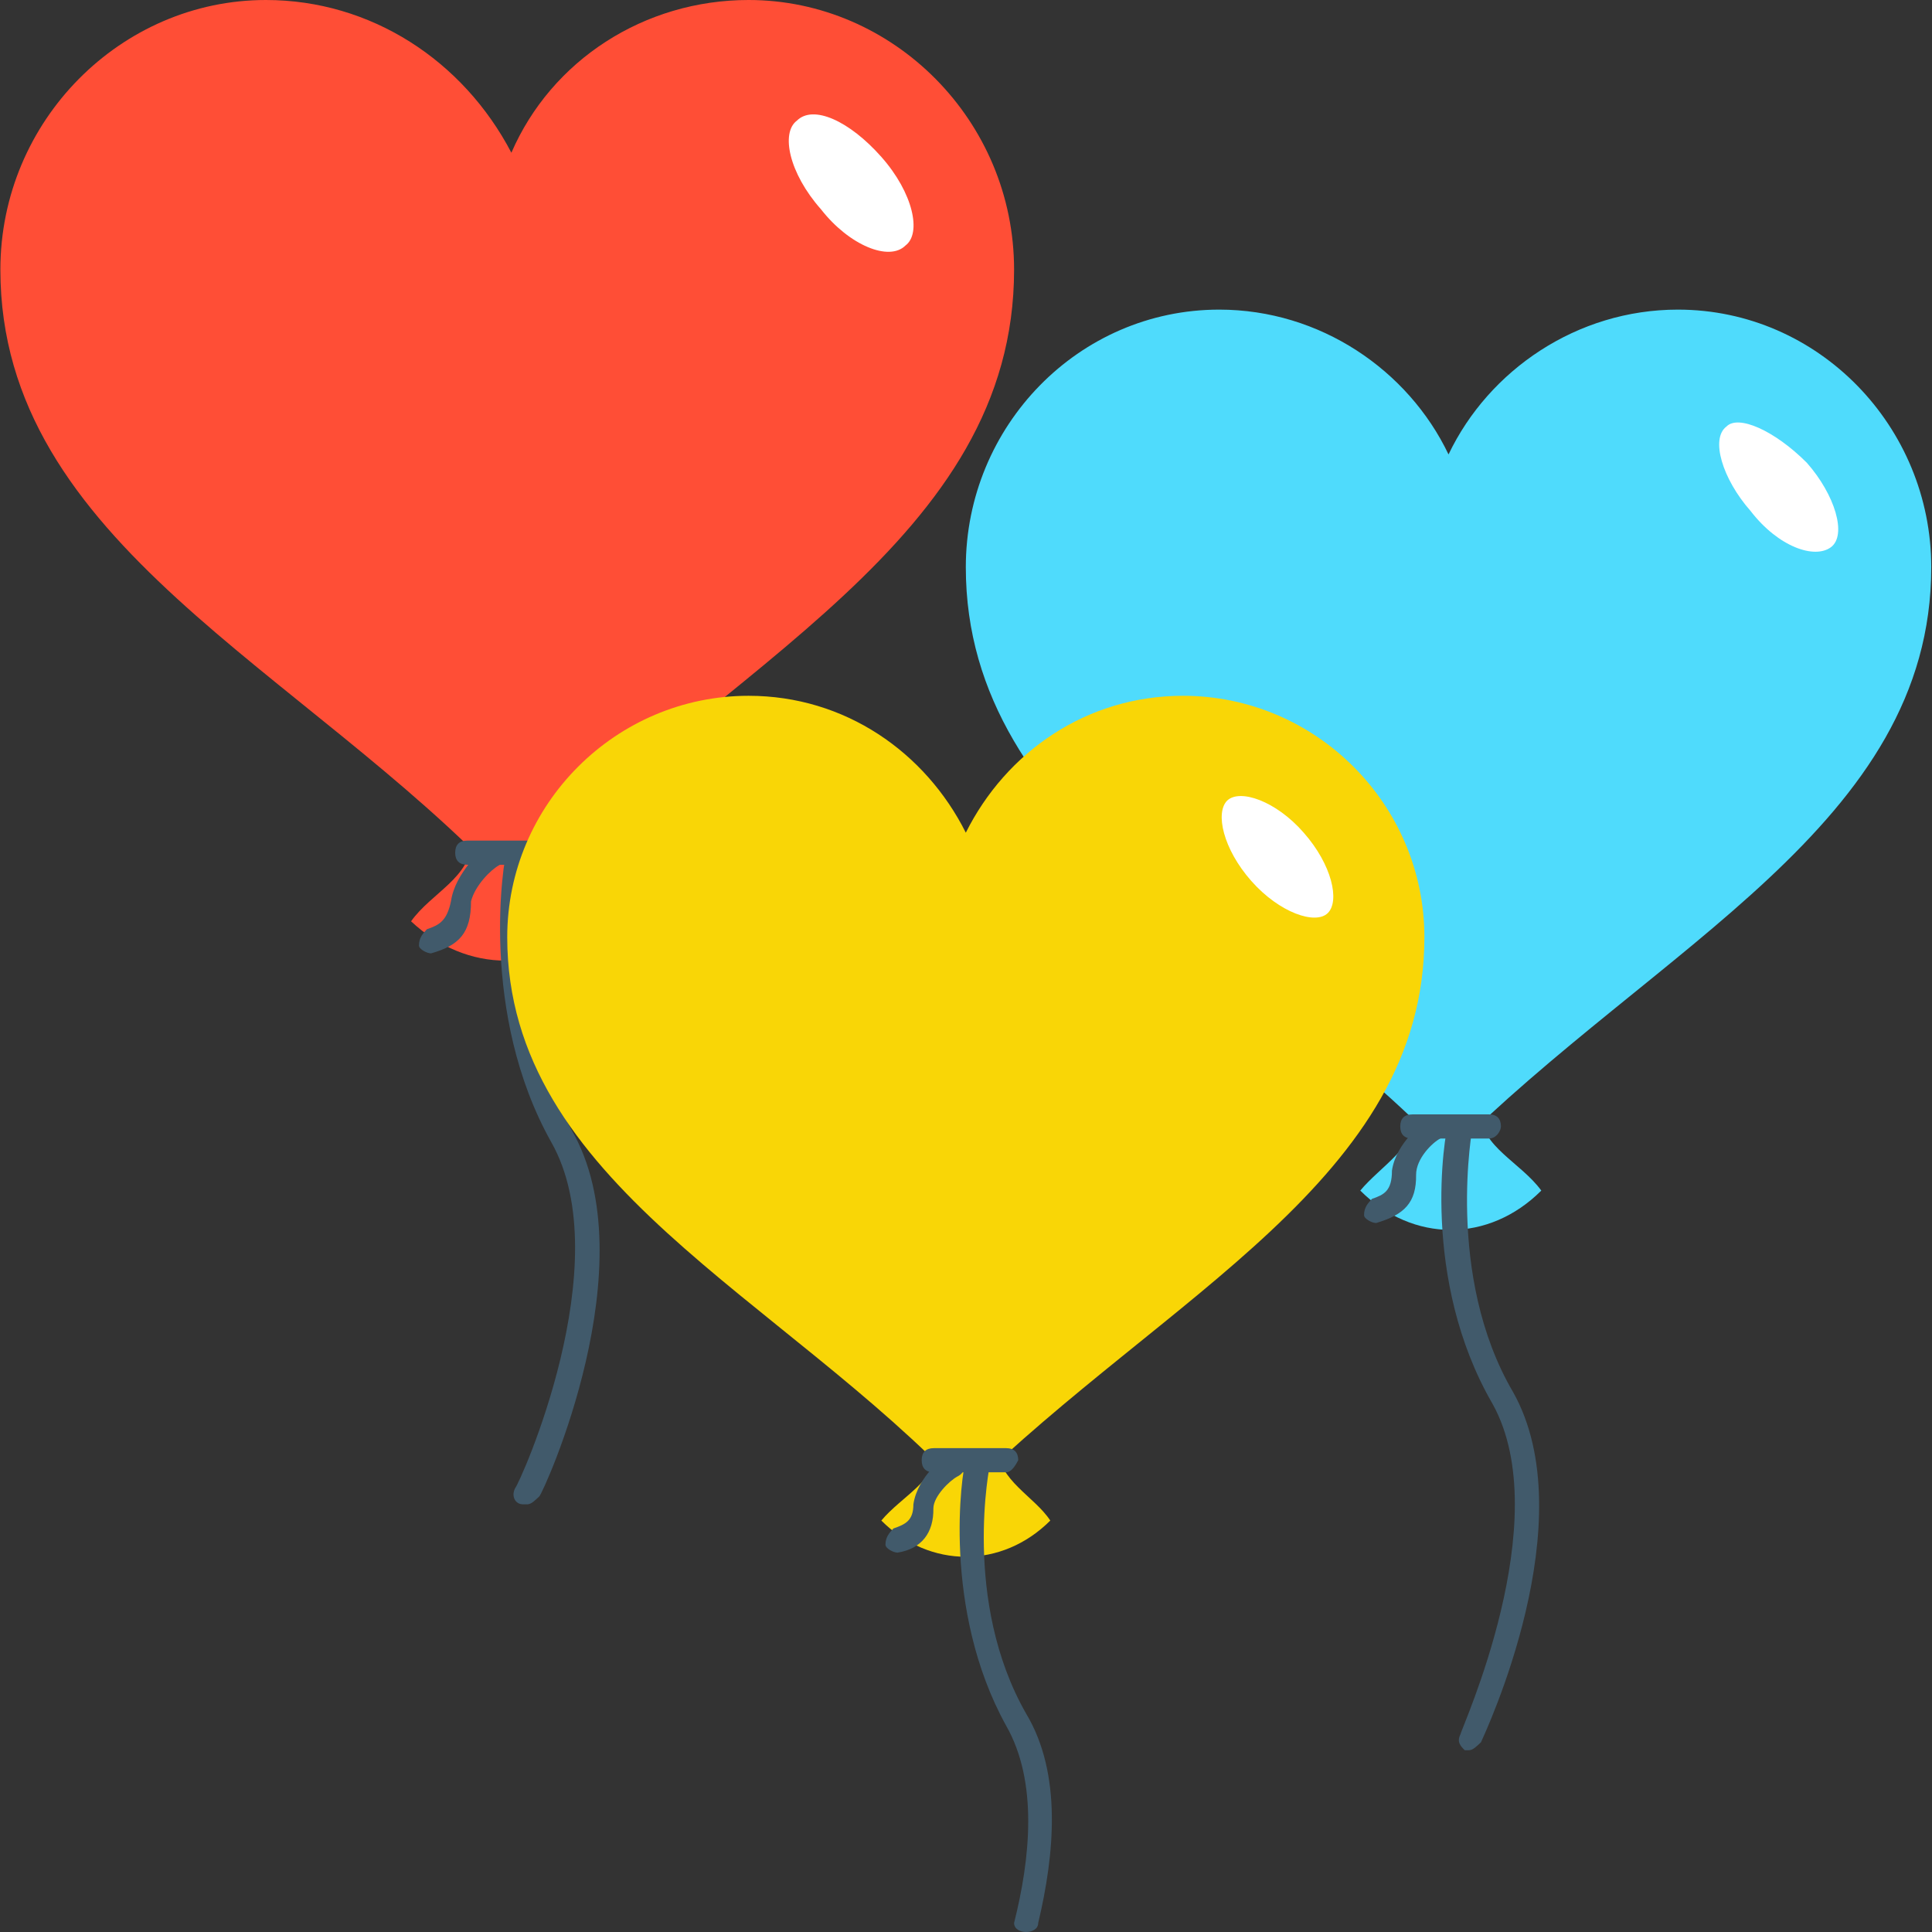 <?xml version="1.0" encoding="utf-8"?>
<!-- Generator: Adobe Illustrator 22.0.1, SVG Export Plug-In . SVG Version: 6.00 Build 0)  -->
<svg version="1.1" id="Capa_1" xmlns="http://www.w3.org/2000/svg" xmlns:xlink="http://www.w3.org/1999/xlink" x="0px" y="0px"
	 viewBox="0 0 512.3 512.3" style="enable-background:new 0 0 512.3 512.3;" xml:space="preserve">
<rect x="0" y="0" width="512.3" height="512.3" fill="#333333" stroke="none"/>
<style type="text/css">
	.st0{fill:#4FDBFC;}
	.st1{fill:#FFFFFF;}
	.st2{fill:#415A6B;}
	.st3{fill:#FF4E36;}
	.st4{fill:#F9D606;}
</style>
<g>
	<path class="st0" d="M384.1,306.1c55.5-55.5,128-87.5,128-155.7c0-37.3-29.9-68.3-67.2-68.3c-26.7,0-50.1,16-60.8,38.4
		c-10.7-22.4-34.1-38.4-60.8-38.4c-37.3,0-67.2,30.9-67.2,68.3C256.1,219.7,331.9,251.7,384.1,306.1z"/>
	<path class="st0" d="M408.7,315.7c-13.9,13.9-34.1,13.9-48,0c5.3-6.4,14.9-11.7,14.9-20.3c5.3,0,11.7,0,17.1,0
		C392.7,304,403.3,308.3,408.7,315.7z"/>
</g>
<path class="st1" d="M479.1,122.7c7.5,8.5,10.7,19.2,6.4,22.4s-13.9,0-21.3-9.6c-7.5-8.5-10.7-19.2-6.4-22.4
	C460.9,109.9,470.5,114.1,479.1,122.7z"/>
<g>
	<path class="st2" d="M394.8,301.9h-20.3c-2.1,0-3.2-1.1-3.2-3.2c0-2.1,1.1-3.2,3.2-3.2h20.3c2.1,0,3.2,1.1,3.2,3.2
		C398,299.7,396.9,301.9,394.8,301.9z"/>
	<path class="st2" d="M364.9,324.3c-1.1,0-3.2-1.1-3.2-2.1c0-2.1,1.1-3.2,2.1-4.3c3.2-1.1,5.3-2.1,5.3-7.5
		c1.1-7.5,8.5-12.8,9.6-13.9c1.1-1.1,3.2-1.1,4.3,1.1c1.1,1.1,1.1,3.2-1.1,4.3c-2.1,1.1-6.4,5.3-6.4,9.6
		C375.6,318.9,372.4,322.1,364.9,324.3L364.9,324.3z"/>
	<path class="st2" d="M401.2,369.1c-18.1-30.9-10.7-70.4-10.7-70.4v-1.1h-6.4c-1.1,3.2-7.5,41.6,11.7,74.7
		c17.1,30.9-8.5,86.4-8.5,87.5c-1.1,2.1,0,3.2,1.1,4.3h1.1c1.1,0,2.1-1.1,3.2-2.1C393.7,459.7,420.4,403.2,401.2,369.1z"/>
</g>
<g>
	<path class="st3" d="M134.5,234.7c58.7-58.7,134.4-91.7,134.4-163.2c0-39.5-32-71.5-70.4-71.5c-27.7,0-52.3,16-62.9,40.5
		C122.8,16,98.3,0,70.5,0C32.1,0,0.1,32,0.1,71.5C0.1,144,80.1,177.1,134.5,234.7z"/>
	<path class="st3" d="M159.1,244.3c-14.9,13.9-35.2,13.9-50.1,0c5.3-7.5,16-11.7,16-21.3c6.4,0,11.7,0,18.1,0
		C143.1,231.5,153.7,236.8,159.1,244.3z"/>
</g>
<path class="st1" d="M233.7,41.6c8.5,9.6,10.7,20.3,6.4,23.5c-4.3,4.3-14.9,0-22.4-9.6c-8.5-9.6-10.7-20.3-6.4-23.5
	C215.6,27.7,225.2,32,233.7,41.6z"/>
<g>
	<path class="st2" d="M145.2,229.3h-21.3c-2.1,0-3.2-1.1-3.2-3.2s1.1-3.2,3.2-3.2h21.3c2.1,0,3.2,1.1,3.2,3.2
		C149.5,227.2,147.3,229.3,145.2,229.3z"/>
	<path class="st2" d="M114.3,252.8c-1.1,0-3.2-1.1-3.2-2.1c0-2.1,1.1-3.2,2.1-4.3c3.2-1.1,5.3-2.1,6.4-7.5
		c1.1-7.5,8.5-13.9,9.6-14.9c1.1-1.1,3.2-1.1,4.3,1.1c1.1,1.1,1.1,3.2-1.1,4.3c-2.1,1.1-6.4,5.3-7.5,9.6
		C124.9,247.5,121.7,250.7,114.3,252.8L114.3,252.8z"/>
	<path class="st2" d="M151.6,299.7c-18.1-33.1-11.7-73.6-10.7-73.6v-1.1h-6.4c-1.1,3.2-7.5,43.7,11.7,77.9
		c18.1,32-8.5,90.7-9.6,91.7c-1.1,2.1,0,4.3,2.1,4.3h1.1c1.1,0,2.1-1.1,3.2-2.1S171.9,334.9,151.6,299.7z"/>
</g>
<g>
	<path class="st4" d="M256.1,395.7c53.3-52.3,121.6-83.2,121.6-147.2c0-35.2-28.8-64-64-64c-25.6,0-46.9,14.9-57.6,36.3
		c-10.7-21.3-32-36.3-57.6-36.3c-35.2,0-64,28.8-64,64C134.5,313.6,207.1,343.5,256.1,395.7z"/>
	<path class="st4" d="M278.5,403.2c-12.8,12.8-32,12.8-44.8,0c5.3-6.4,14.9-10.7,14.9-19.2c5.3,0,10.7,0,16,0
		C264.7,392.5,274.3,396.8,278.5,403.2z"/>
</g>
<path class="st1" d="M345.7,220.8c7.5,8.5,9.6,18.1,6.4,21.3s-12.8,0-20.3-8.5s-9.6-18.1-6.4-21.3
	C328.7,209.1,338.3,212.3,345.7,220.8z"/>
<g>
	<path class="st2" d="M266.8,390.4h-19.2c-2.1,0-3.2-1.1-3.2-3.2c0-2.1,1.1-3.2,3.2-3.2h19.2c2.1,0,3.2,1.1,3.2,3.2
		C268.9,389.3,267.9,390.4,266.8,390.4z"/>
	<path class="st2" d="M238,411.7c-1.1,0-3.2-1.1-3.2-2.1c0-2.1,1.1-3.2,2.1-4.3c3.2-1.1,5.3-2.1,5.3-6.4c1.1-7.5,8.5-12.8,8.5-12.8
		c1.1-1.1,3.2-1.1,4.3,1.1c1.1,1.1,1.1,3.2-1.1,4.3c-2.1,1.1-6.4,5.3-6.4,8.5C247.6,406.4,244.4,410.7,238,411.7L238,411.7z"/>
	<path class="st2" d="M268.9,509.9c0,3.2,6.4,3.2,6.4,0c4.3-18.1,6.4-39.5-3.2-55.5c-17.1-29.9-9.6-66.1-9.6-66.1v-1.1h-6.4
		c-1.1,3.2-6.4,39.5,10.7,70.4C275.3,472.5,273.2,492.8,268.9,509.9z"/>
</g>
</svg>
